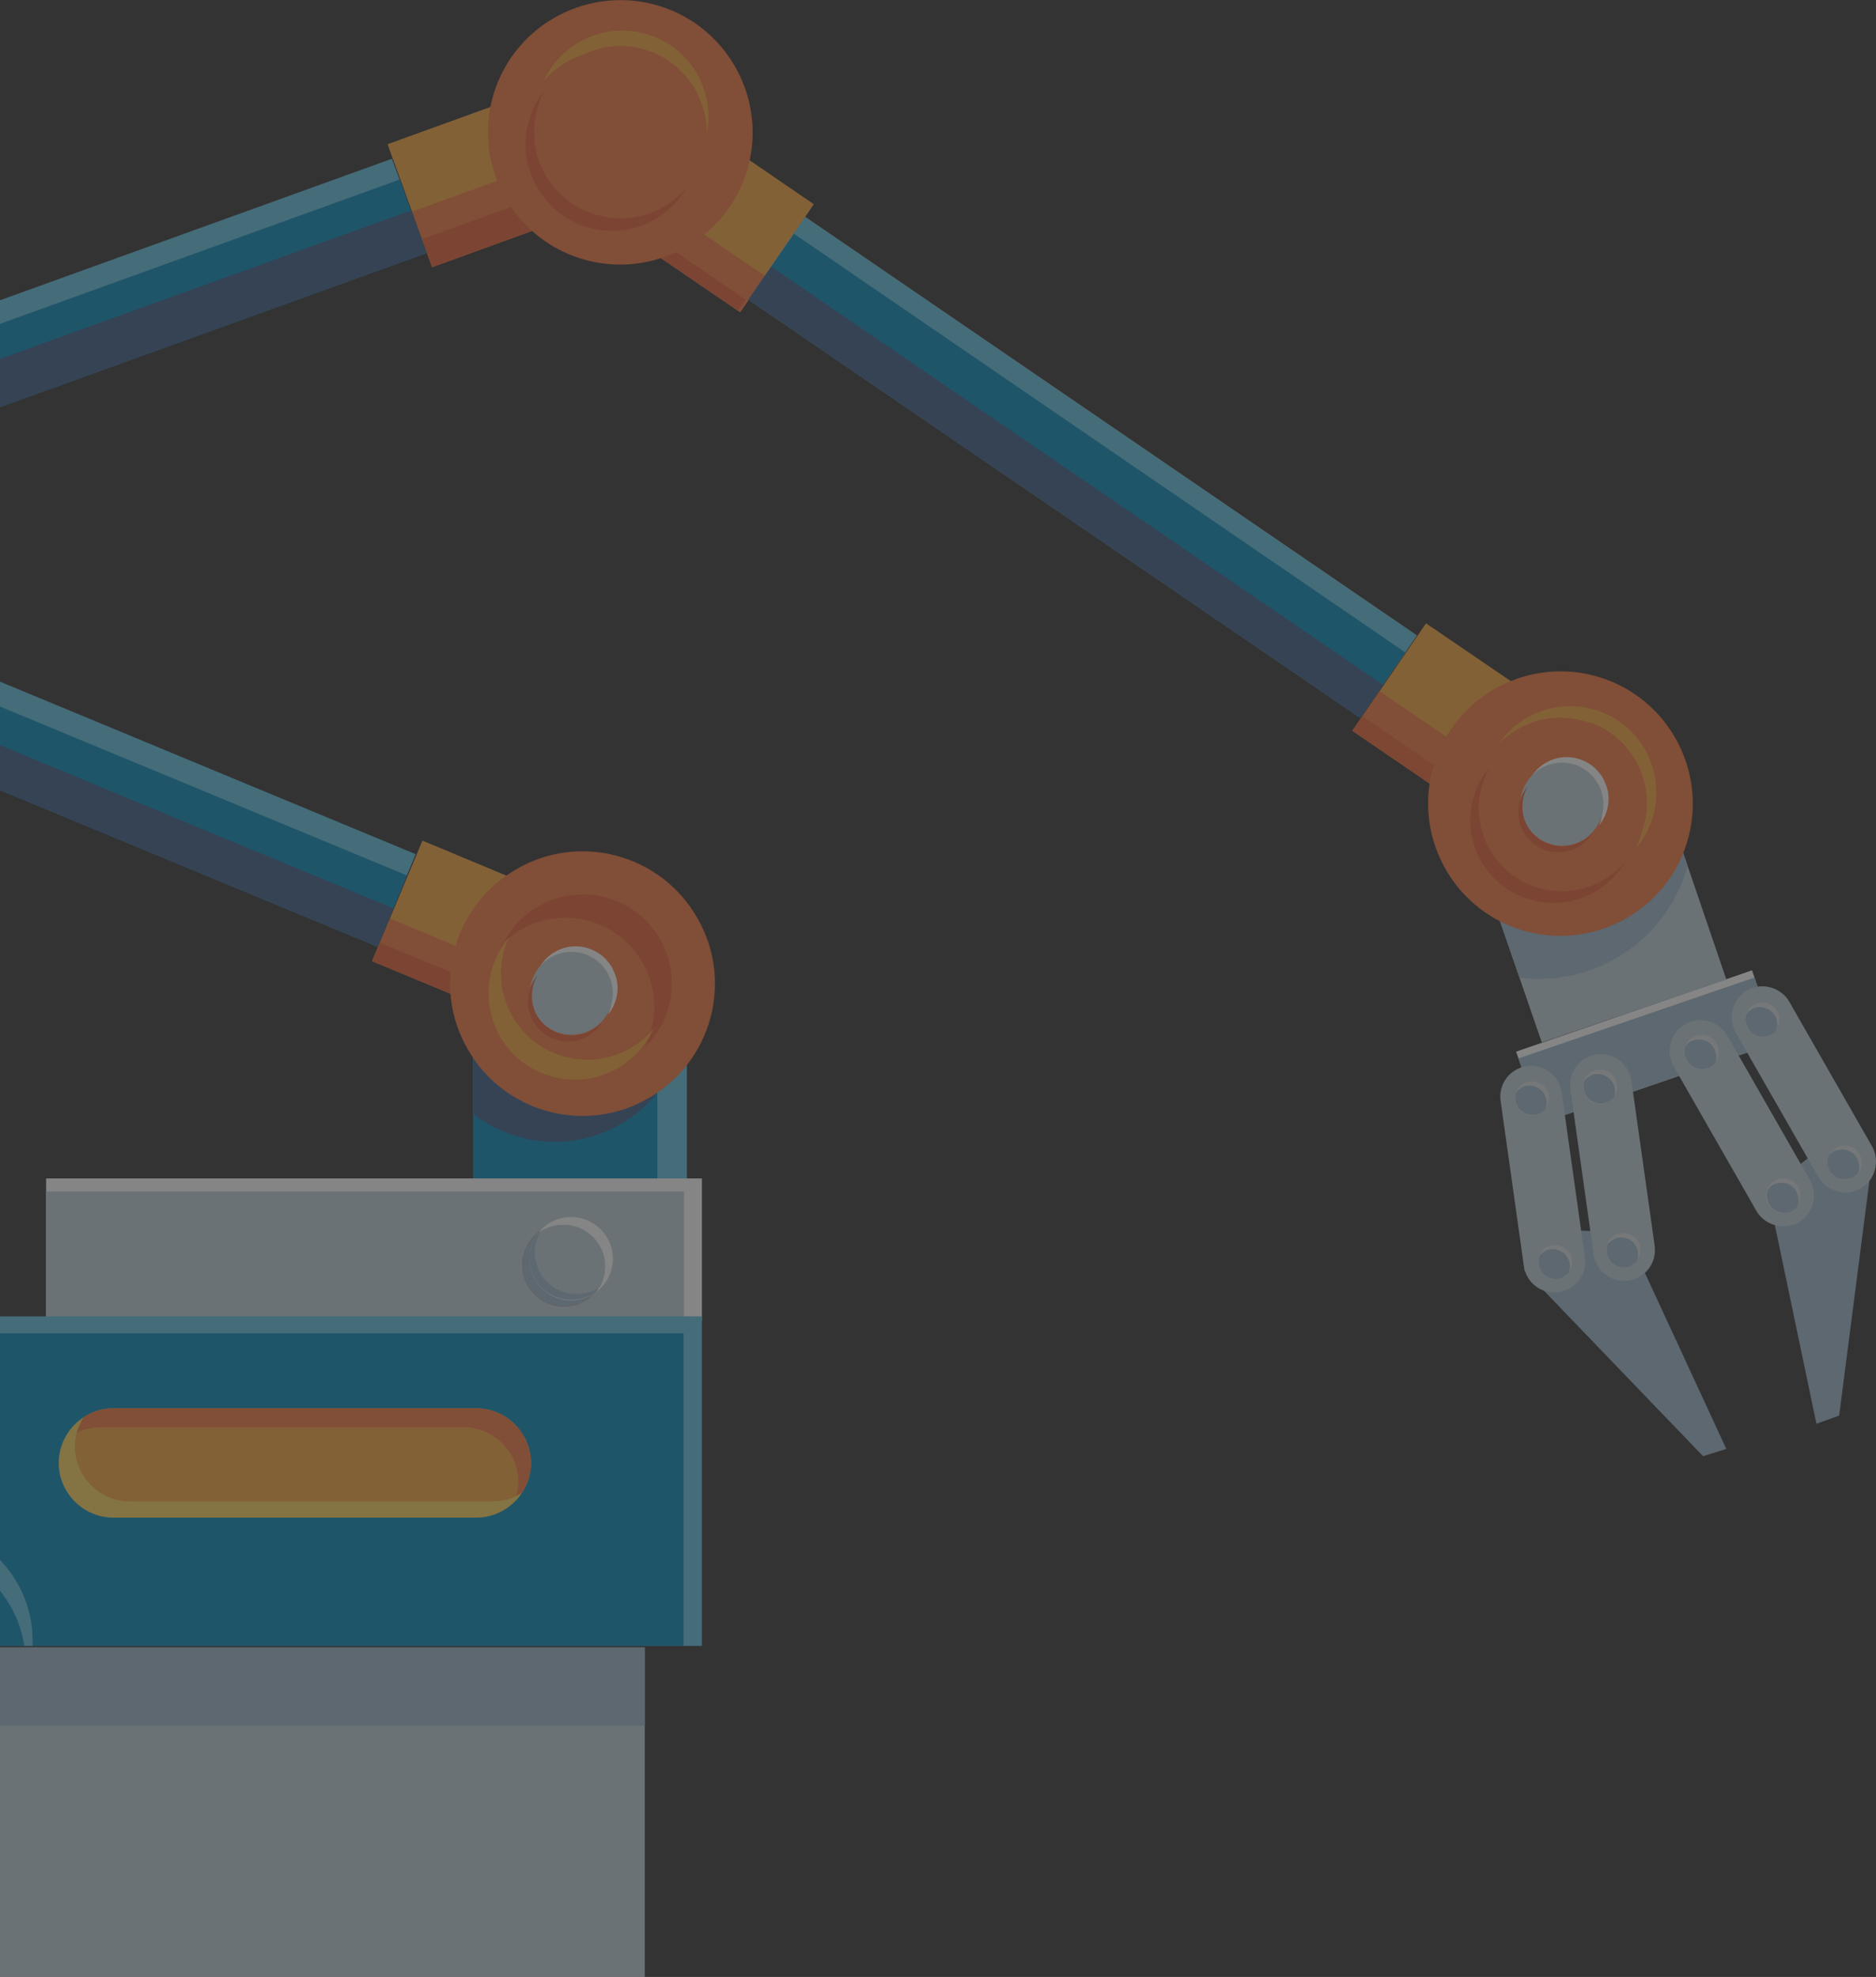 <svg width="448" height="472" viewBox="0 0 448 472" fill="none" xmlns="http://www.w3.org/2000/svg">
<rect x="0" y="0" width="448" height="472" fill="#333333" stroke="none"/>
<g opacity="0.4" clip-path="url(#clip0_984_2365)">
<path fill-rule="evenodd" clip-rule="evenodd" d="M139.749 225.543H137.32C123.903 225.543 113.03 232.476 113.03 241.026V303.305H164.039V241.026C164.039 232.476 153.166 225.543 139.749 225.543Z" fill="#5EC1E2"/>
<path fill-rule="evenodd" clip-rule="evenodd" d="M139.749 225.543H137.32C123.903 225.543 113.03 232.476 113.03 241.026V265.984C122.862 273.61 136.742 274.996 148.193 268.41C158.256 262.633 163.923 252.118 164.039 241.373V241.026C164.039 232.476 153.166 225.543 139.749 225.543Z" fill="#5EC1E2"/>
<path fill-rule="evenodd" clip-rule="evenodd" d="M116.036 233.516C114.07 235.711 113.029 238.253 113.029 241.026V303.305H156.982V246.11C156.982 237.56 146.11 230.627 132.692 230.627H130.263C124.943 230.627 120.085 231.667 116.036 233.516Z" fill="#0086BA"/>
<path fill-rule="evenodd" clip-rule="evenodd" d="M99.266 203.936L-64.171 136.111L-73.425 158.18L90.128 226.005L99.266 203.936Z" fill="#5EC1E2"/>
<path fill-rule="evenodd" clip-rule="evenodd" d="M-66.254 141.195L-73.425 158.18L90.128 226.005L97.184 209.02L-66.254 141.195Z" fill="#0086BA"/>
<path fill-rule="evenodd" clip-rule="evenodd" d="M-69.609 149.053L-73.426 158.181L90.126 226.005L93.943 216.877L-69.609 149.053Z" fill="#375987"/>
<path fill-rule="evenodd" clip-rule="evenodd" d="M93.596 37.898L-72.848 97.982L-64.636 120.513L101.809 60.43L93.596 37.898Z" fill="#5EC1E2"/>
<path fill-rule="evenodd" clip-rule="evenodd" d="M-70.998 102.95L-64.636 120.513L101.809 60.43L95.447 42.867L-70.998 102.95Z" fill="#0086BA"/>
<path fill-rule="evenodd" clip-rule="evenodd" d="M-68.337 110.345L-64.636 120.513L101.809 60.43L98.107 50.262L-68.337 110.345Z" fill="#375987"/>
<path fill-rule="evenodd" clip-rule="evenodd" d="M128.297 21.492L92.556 34.433L103.197 63.782L138.822 50.84L128.297 21.492Z" fill="#FAA53D"/>
<path fill-rule="evenodd" clip-rule="evenodd" d="M98.455 50.493L103.197 63.78L138.244 51.071L133.386 37.898L98.455 50.493Z" fill="#F4763C"/>
<path fill-rule="evenodd" clip-rule="evenodd" d="M100.768 57.079L103.197 63.78L138.244 51.07L135.815 44.484L100.768 57.079Z" fill="#E85E31"/>
<path fill-rule="evenodd" clip-rule="evenodd" d="M338.348 151.71L192.261 51.764L178.728 71.522L324.815 171.352L338.348 151.71Z" fill="#EAA785"/>
<path fill-rule="evenodd" clip-rule="evenodd" d="M371.891 170.196L340.545 148.82L322.964 174.471L354.309 195.847L371.891 170.196Z" fill="#FAA53D"/>
<path fill-rule="evenodd" clip-rule="evenodd" d="M329.442 164.998L322.964 174.473L353.732 195.502L360.209 186.027L329.442 164.998Z" fill="#F4763C"/>
<path fill-rule="evenodd" clip-rule="evenodd" d="M325.393 171.006L322.964 174.472L353.153 195.155L355.582 191.688L325.393 171.006Z" fill="#EC6334"/>
<path fill-rule="evenodd" clip-rule="evenodd" d="M194.344 48.759L163.114 27.383L145.417 53.149L176.762 74.525L194.344 48.759Z" fill="#FAA53D"/>
<path fill-rule="evenodd" clip-rule="evenodd" d="M151.314 44.484L145.415 53.15L176.761 74.526L182.66 65.86L151.314 44.484Z" fill="#F4763C"/>
<path fill-rule="evenodd" clip-rule="evenodd" d="M147.266 50.492L145.415 53.15L176.183 74.179L178.033 71.521L147.266 50.492Z" fill="#E85E31"/>
<path fill-rule="evenodd" clip-rule="evenodd" d="M159.064 1.964C142.639 -4.044 124.479 4.39 118.465 20.682C112.45 37.09 120.894 55.23 137.203 61.238C153.627 67.247 171.787 58.812 177.802 42.52C183.816 26.113 175.373 7.972 159.064 1.964Z" fill="#F4763C"/>
<path fill-rule="evenodd" clip-rule="evenodd" d="M424.289 248.884L418.39 231.668L362.06 251.079L367.959 268.18L424.289 248.884Z" fill="white"/>
<path fill-rule="evenodd" clip-rule="evenodd" d="M424.289 248.883L418.968 233.4L362.639 252.696L367.959 268.179L424.289 248.883Z" fill="#9AB6CA"/>
<path fill-rule="evenodd" clip-rule="evenodd" d="M412.26 233.863L399.421 196.195L355.236 211.332L368.191 248.884L412.26 233.863Z" fill="#BDCFD8"/>
<path fill-rule="evenodd" clip-rule="evenodd" d="M403.006 206.71L399.42 196.195L355.235 211.332L362.87 233.401C379.526 235.596 396.066 226.006 402.081 209.598C402.428 208.559 402.775 207.634 403.006 206.594V206.71Z" fill="#9AB6CA"/>
<path fill-rule="evenodd" clip-rule="evenodd" d="M433.773 339.932L422.09 284.124L441.175 269.104L447.074 276.961L439.209 337.968L433.773 339.932Z" fill="#9AB6CA"/>
<path fill-rule="evenodd" clip-rule="evenodd" d="M412.26 345.94L388.317 294.176L364.142 293.367L364.027 303.304L406.708 347.673L412.26 345.94Z" fill="#9AB6CA"/>
<path fill-rule="evenodd" clip-rule="evenodd" d="M447.075 273.725L427.296 239.177C425.33 235.711 420.703 234.44 417.233 236.404C413.763 238.369 412.491 242.99 414.457 246.457L434.236 281.005C436.202 284.471 440.829 285.742 444.299 283.778C447.769 281.813 449.041 277.307 447.075 273.725Z" fill="#BDCFD8"/>
<path fill-rule="evenodd" clip-rule="evenodd" d="M363.91 302.265L358.358 262.864C357.78 258.82 360.556 255.123 364.604 254.545C368.653 253.967 372.354 256.74 372.932 260.784L378.484 300.185C379.063 304.229 376.287 307.926 372.238 308.504C368.19 309.082 364.489 306.309 363.91 302.265Z" fill="#BDCFD8"/>
<path fill-rule="evenodd" clip-rule="evenodd" d="M432.268 281.813L412.489 247.265C410.523 243.799 406.012 242.528 402.426 244.492C398.956 246.457 397.684 250.963 399.65 254.545L419.429 289.093C421.396 292.559 426.022 293.83 429.492 291.866C432.962 289.901 434.235 285.28 432.268 281.813Z" fill="#BDCFD8"/>
<path fill-rule="evenodd" clip-rule="evenodd" d="M380.567 299.491L375.015 260.091C374.436 256.047 377.212 252.349 381.261 251.771C385.309 251.194 389.01 253.967 389.589 258.011L395.141 297.412C395.719 301.456 392.943 305.153 388.895 305.731C384.846 306.308 381.145 303.535 380.567 299.491Z" fill="#BDCFD8"/>
<path fill-rule="evenodd" clip-rule="evenodd" d="M444.413 276.267C443.719 274.187 441.406 273.032 439.208 273.725C437.126 274.418 435.97 276.729 436.664 278.925C437.358 281.12 439.671 282.16 441.869 281.467C443.951 280.773 445.107 278.347 444.413 276.267ZM424.75 242.066C424.056 239.986 421.743 238.831 419.545 239.524C417.463 240.217 416.306 242.644 417 244.723C417.694 246.919 420.123 247.959 422.205 247.265C424.403 246.572 425.444 244.261 424.75 242.066ZM410.176 249.807C409.482 247.612 407.169 246.572 404.971 247.265C402.889 247.959 401.732 250.269 402.426 252.465C403.12 254.545 405.434 255.7 407.631 255.007C409.829 254.314 410.87 252.003 410.176 249.807ZM378.252 260.784C377.558 258.589 378.599 256.278 380.797 255.585C382.994 254.891 385.308 256.047 386.002 258.127C386.696 260.206 385.539 262.633 383.457 263.326C381.375 264.019 378.946 262.979 378.252 260.784ZM361.943 263.557C361.249 261.362 362.406 259.051 364.488 258.358C366.57 257.664 368.999 258.82 369.693 260.9C370.387 262.979 369.23 265.406 367.148 266.099C365.066 266.792 362.637 265.637 361.943 263.557ZM367.495 302.611C366.801 300.416 367.958 298.105 370.04 297.412C372.122 296.718 374.551 297.874 375.245 299.954C375.939 302.033 374.782 304.46 372.7 305.153C370.618 305.846 368.189 304.691 367.495 302.611ZM383.804 299.838C383.11 297.643 384.151 295.332 386.349 294.639C388.546 293.945 390.86 294.985 391.554 297.181C392.248 299.26 391.091 301.687 389.009 302.38C386.927 303.073 384.498 302.033 383.804 299.838ZM429.724 284.124C429.03 281.929 426.716 280.889 424.519 281.582C422.437 282.275 421.28 284.586 421.974 286.782C422.668 288.977 424.981 290.017 427.179 289.324C429.261 288.63 430.418 286.319 429.724 284.124Z" fill="#D6DDE2"/>
<path fill-rule="evenodd" clip-rule="evenodd" d="M436.665 276.152C436.318 276.961 436.318 278.001 436.665 278.81C437.359 281.005 439.672 282.045 441.87 281.352C442.679 281.121 443.258 280.659 443.72 279.965C444.067 279.156 444.067 278.117 443.72 277.192C443.026 274.997 440.713 273.957 438.515 274.65C437.706 274.881 437.127 275.343 436.665 276.037V276.152ZM424.173 243.222C423.479 241.142 421.165 239.987 418.968 240.68C418.158 240.911 417.58 241.373 417.117 242.067C416.77 242.875 416.77 243.915 417.117 244.724C417.811 246.919 420.24 247.959 422.322 247.266C423.132 247.035 423.71 246.573 424.173 245.995C424.52 245.186 424.52 244.146 424.173 243.222ZM409.599 250.964C408.905 248.768 406.591 247.728 404.394 248.422C403.584 248.653 403.006 249.115 402.543 249.808C402.196 250.617 402.196 251.657 402.543 252.466C403.237 254.545 405.55 255.701 407.748 255.008C408.558 254.777 409.136 254.314 409.599 253.737C409.946 252.928 409.946 251.888 409.599 250.964ZM378.369 258.012C378.831 257.434 379.525 256.972 380.219 256.625C382.301 255.932 384.73 257.087 385.424 259.167C385.771 260.092 385.656 261.016 385.424 261.94C384.962 262.518 384.268 262.98 383.574 263.211C381.492 263.905 379.063 262.865 378.369 260.669C378.022 259.745 378.137 258.821 378.369 258.012ZM362.06 260.785C362.522 260.207 363.216 259.745 363.91 259.398C365.992 258.705 368.421 259.86 369.115 261.94C369.462 262.865 369.347 263.789 369.115 264.713C368.653 265.291 367.959 265.753 367.265 265.984C365.183 266.678 362.754 265.522 362.06 263.442C361.713 262.518 361.828 261.594 362.06 260.785ZM367.612 299.839C368.074 299.261 368.768 298.799 369.462 298.452C371.544 297.759 373.973 298.915 374.667 300.994C375.014 301.919 374.899 302.843 374.667 303.767C374.205 304.345 373.511 304.807 372.817 305.154C370.735 305.847 368.306 304.692 367.612 302.612C367.265 301.688 367.38 300.763 367.612 299.839ZM383.921 297.066C384.383 296.488 385.077 296.026 385.771 295.679C387.969 294.986 390.282 296.026 390.976 298.221C391.323 299.146 391.208 300.07 390.976 300.994C390.514 301.572 389.82 302.034 389.126 302.381C387.044 303.074 384.615 302.034 383.921 299.839C383.574 298.915 383.689 297.99 383.921 297.066ZM429.262 285.165C428.568 282.969 426.255 281.93 424.057 282.623C423.247 282.854 422.669 283.316 422.206 284.009C421.859 284.818 421.859 285.858 422.206 286.782C422.9 288.978 425.214 290.018 427.411 289.324C428.221 289.093 428.799 288.631 429.262 287.938C429.609 287.129 429.609 286.089 429.262 285.165Z" fill="#9AB6CA"/>
<path fill-rule="evenodd" clip-rule="evenodd" d="M383.573 162.224C367.149 156.215 348.989 164.65 342.974 180.942C336.96 197.349 345.403 215.49 361.712 221.498C378.137 227.506 396.297 219.072 402.311 202.78C408.326 186.373 399.882 168.232 383.573 162.224Z" fill="#F4763C"/>
<path fill-rule="evenodd" clip-rule="evenodd" d="M166.929 18.487C161.724 8.319 149.232 4.39 139.169 9.59C134.89 11.785 131.651 15.367 129.8 19.411C131.535 17.331 133.617 15.598 136.162 14.327C146.341 9.128 158.717 13.056 163.922 23.224C166.929 29.001 166.929 35.587 164.385 41.134C169.59 35.01 170.746 26.113 166.929 18.487Z" fill="#FAA63D"/>
<path fill-rule="evenodd" clip-rule="evenodd" d="M393.289 179.788C388.084 169.62 375.592 165.691 365.529 170.891C361.249 173.086 358.01 176.668 356.16 180.712C357.895 178.632 359.977 176.899 362.521 175.628C372.7 170.428 385.076 174.357 390.281 184.525C393.289 190.302 393.289 196.888 390.744 202.434C395.949 196.31 397.106 187.414 393.289 179.788Z" fill="#FAA63D"/>
<path fill-rule="evenodd" clip-rule="evenodd" d="M155.248 12.248C144.606 8.32 132.692 13.866 128.76 24.496C124.827 35.126 130.379 47.027 141.02 50.956C151.662 54.884 163.576 49.338 167.508 38.708C171.441 28.078 165.889 16.177 155.248 12.248Z" fill="#F4763C"/>
<path fill-rule="evenodd" clip-rule="evenodd" d="M379.757 172.624C369.115 168.695 357.317 174.126 353.385 184.756C349.452 195.386 354.888 207.172 365.645 211.1C376.287 215.029 388.085 209.598 392.017 198.853C395.95 188.222 390.514 176.437 379.872 172.508L379.757 172.624Z" fill="#F4763C"/>
<path fill-rule="evenodd" clip-rule="evenodd" d="M167.623 281.352H11.01V315.322H167.623V281.352Z" fill="white"/>
<path fill-rule="evenodd" clip-rule="evenodd" d="M11.011 284.471V315.321H163.344V284.471H11.011Z" fill="#BDCFD8"/>
<path fill-rule="evenodd" clip-rule="evenodd" d="M338.348 151.71L192.261 51.764L178.728 71.522L324.815 171.352L338.348 151.71Z" fill="#5EC1E2"/>
<path fill-rule="evenodd" clip-rule="evenodd" d="M189.601 55.809L178.728 71.523L324.815 171.353L335.572 155.755L189.601 55.809Z" fill="#0086BA"/>
<path fill-rule="evenodd" clip-rule="evenodd" d="M184.165 63.666L178.729 71.523L324.816 171.354L330.252 163.497L184.165 63.666Z" fill="#375987"/>
<path fill-rule="evenodd" clip-rule="evenodd" d="M130.379 21.145C128.875 22.993 127.603 25.073 126.793 27.384C122.86 38.014 128.412 49.915 139.054 53.844C148.538 57.31 159.064 53.382 163.922 44.831C158.486 51.302 149.464 53.959 141.02 50.84C130.379 46.911 124.827 35.125 128.759 24.38C129.222 23.224 129.685 22.069 130.263 21.145H130.379Z" fill="#E85C31"/>
<path fill-rule="evenodd" clip-rule="evenodd" d="M355.813 183.139C354.309 184.872 353.153 186.836 352.343 189.031C348.526 199.315 353.847 210.638 364.141 214.336C373.279 217.687 383.342 213.874 388.084 205.785C382.879 211.909 374.204 214.567 366.107 211.563C355.813 207.75 350.608 196.426 354.309 186.258C354.772 185.103 355.235 184.063 355.813 183.139Z" fill="#E65C31"/>
<path fill-rule="evenodd" clip-rule="evenodd" d="M382.995 186.142C380.45 181.289 374.435 179.325 369.577 181.867C367.495 182.907 365.992 184.64 365.066 186.604C365.876 185.564 366.917 184.755 368.189 184.178C373.047 181.636 379.062 183.6 381.607 188.453C382.995 191.226 382.995 194.461 381.838 197.119C384.267 194.115 384.961 189.839 382.995 186.257V186.142Z" fill="white"/>
<path fill-rule="evenodd" clip-rule="evenodd" d="M376.402 182.675C371.312 180.827 365.645 183.369 363.678 188.568C361.828 193.652 364.372 199.314 369.577 201.278C374.782 203.242 380.334 200.585 382.301 195.385C384.151 190.301 381.607 184.64 376.402 182.675Z" fill="#BDCFD8"/>
<path fill-rule="evenodd" clip-rule="evenodd" d="M364.837 187.76C364.143 188.569 363.564 189.493 363.217 190.648C361.367 195.617 363.911 201.047 368.885 202.896C373.28 204.514 378.138 202.665 380.336 198.737C377.791 201.741 373.627 202.896 369.81 201.51C364.837 199.661 362.292 194.23 364.143 189.262C364.374 188.684 364.605 188.222 364.837 187.76Z" fill="#E85C31"/>
<path fill-rule="evenodd" clip-rule="evenodd" d="M134.658 292.098C129.106 292.098 124.711 296.604 124.711 302.034C124.711 307.465 129.222 311.971 134.658 311.971C140.094 311.971 144.605 307.465 144.605 302.034C144.605 296.604 140.094 292.098 134.658 292.098Z" fill="#E65C31"/>
<path fill-rule="evenodd" clip-rule="evenodd" d="M136.394 290.596C130.842 290.596 126.447 295.102 126.447 300.533C126.447 305.963 130.958 310.469 136.394 310.469C141.831 310.469 146.342 305.963 146.342 300.533C146.342 295.102 141.831 290.596 136.394 290.596Z" fill="white"/>
<path fill-rule="evenodd" clip-rule="evenodd" d="M128.528 294.408C127.256 296.141 126.446 298.221 126.446 300.416C126.446 305.962 130.957 310.353 136.394 310.353C138.591 310.353 140.673 309.66 142.408 308.389C143.681 306.655 144.49 304.576 144.49 302.38C144.49 296.834 139.979 292.443 134.543 292.443C132.345 292.443 130.263 293.137 128.528 294.408Z" fill="#9AB6CA"/>
<path fill-rule="evenodd" clip-rule="evenodd" d="M143.218 307.349C144.028 305.847 144.49 304.229 144.49 302.38C144.49 296.834 139.979 292.443 134.543 292.443C132.461 292.443 130.61 293.021 128.991 294.061C128.181 295.563 127.719 297.181 127.719 299.029C127.719 304.576 132.23 308.966 137.666 308.966C139.748 308.966 141.599 308.389 143.218 307.349Z" fill="#BDCFD8"/>
<path fill-rule="evenodd" clip-rule="evenodd" d="M134.658 292.098C129.106 292.098 124.711 296.604 124.711 302.034C124.711 307.465 129.222 311.971 134.658 311.971C140.094 311.971 144.605 307.465 144.605 302.034C144.605 296.604 140.094 292.098 134.658 292.098Z" fill="#9AB6CA"/>
<path fill-rule="evenodd" clip-rule="evenodd" d="M136.394 290.596C130.842 290.596 126.447 295.102 126.447 300.533C126.447 305.963 130.958 310.469 136.394 310.469C141.831 310.469 146.342 305.963 146.342 300.533C146.342 295.102 141.831 290.596 136.394 290.596Z" fill="white"/>
<path fill-rule="evenodd" clip-rule="evenodd" d="M128.528 294.408C127.256 296.141 126.446 298.221 126.446 300.416C126.446 305.962 130.957 310.353 136.394 310.353C138.591 310.353 140.673 309.66 142.408 308.389C143.681 306.655 144.49 304.576 144.49 302.38C144.49 296.834 139.979 292.443 134.543 292.443C132.345 292.443 130.263 293.137 128.528 294.408Z" fill="#9AB6CA"/>
<path fill-rule="evenodd" clip-rule="evenodd" d="M143.218 307.349C144.028 305.847 144.49 304.229 144.49 302.38C144.49 296.834 139.979 292.443 134.543 292.443C132.461 292.443 130.61 293.021 128.991 294.061C128.181 295.563 127.719 297.181 127.719 299.029C127.719 304.576 132.23 308.966 137.666 308.966C139.748 308.966 141.599 308.389 143.218 307.349Z" fill="#BDCFD8"/>
<path fill-rule="evenodd" clip-rule="evenodd" d="M153.975 393.314H-159.02V472H153.975V393.314Z" fill="#BDCFD8"/>
<path fill-rule="evenodd" clip-rule="evenodd" d="M153.975 393.314H-159.02V412.033H153.975V393.314Z" fill="#9AB6CA"/>
<path fill-rule="evenodd" clip-rule="evenodd" d="M167.623 314.281H-167.001V392.967H167.623V314.281Z" fill="#5EC1E2"/>
<path fill-rule="evenodd" clip-rule="evenodd" d="M-167 318.324V392.966H163.229V318.324H-167Z" fill="#0086BA"/>
<path fill-rule="evenodd" clip-rule="evenodd" d="M-167.001 362.58V392.968H7.771V391.466C7.771 375.637 -6.224 362.58 -23.227 362.58H-167.001Z" fill="#5EC1E2"/>
<path fill-rule="evenodd" clip-rule="evenodd" d="M113.723 336.234H27.088C19.917 336.234 14.018 342.127 14.018 349.291C14.018 356.455 19.917 362.347 27.088 362.347H113.723C120.894 362.347 126.793 356.455 126.793 349.291C126.793 342.127 120.894 336.234 113.723 336.234Z" fill="#FDD15A"/>
<path fill-rule="evenodd" clip-rule="evenodd" d="M113.723 336.234H27.088C24.428 336.234 21.999 337.043 20.033 338.314C18.645 340.394 17.951 342.82 17.951 345.362C17.951 352.526 23.85 358.419 31.021 358.419H117.655C120.316 358.419 122.745 357.61 124.711 356.339C126.099 354.259 126.793 351.833 126.793 349.291C126.793 342.127 120.894 336.234 113.723 336.234Z" fill="#F4763C"/>
<path fill-rule="evenodd" clip-rule="evenodd" d="M18.413 342.129C18.181 343.169 17.95 344.324 17.95 345.364C17.95 352.528 23.849 358.421 31.02 358.421H117.655C119.737 358.421 121.587 357.958 123.323 357.034C123.554 355.994 123.785 354.954 123.785 353.799C123.785 346.635 117.886 340.742 110.715 340.742H24.08C21.998 340.742 20.148 341.204 18.413 342.013V342.129Z" fill="#FAA53D"/>
<path fill-rule="evenodd" clip-rule="evenodd" d="M113.029 265.984C122.861 273.61 136.741 274.996 148.192 268.41C151.662 266.446 154.669 263.788 156.982 260.9V246.11C156.982 237.56 146.11 230.627 132.692 230.627H130.263C124.943 230.627 120.085 231.667 116.036 233.516C114.07 235.711 113.029 238.253 113.029 241.026V265.984Z" fill="#375987"/>
<path fill-rule="evenodd" clip-rule="evenodd" d="M135.816 215.26L100.885 200.701L88.856 229.472L123.903 244.03L135.816 215.26Z" fill="#FAA53D"/>
<path fill-rule="evenodd" clip-rule="evenodd" d="M93.134 219.305L88.855 229.473L121.357 242.991L125.637 232.823L93.134 219.305Z" fill="#F4763C"/>
<path fill-rule="evenodd" clip-rule="evenodd" d="M90.706 225.082L88.856 229.473L120.895 242.76L122.746 238.37L90.706 225.082Z" fill="#E85C31"/>
<path fill-rule="evenodd" clip-rule="evenodd" d="M123.323 207.517C108.17 216.183 102.965 235.595 111.756 250.616C120.431 265.752 139.863 270.951 154.9 262.17C170.052 253.504 175.257 234.093 166.466 219.072C157.791 203.936 138.359 198.736 123.323 207.517Z" fill="#F4763C"/>
<path fill-rule="evenodd" clip-rule="evenodd" d="M128.528 216.415C118.35 222.307 114.88 235.248 120.779 245.416C126.678 255.584 139.632 259.051 149.811 253.158C159.99 247.265 163.46 234.324 157.561 224.156C151.662 213.988 138.707 210.522 128.528 216.415Z" fill="#E85C31"/>
<path fill-rule="evenodd" clip-rule="evenodd" d="M120.431 224.85C117.077 231.09 116.961 238.947 120.778 245.533C126.677 255.701 139.632 259.167 149.811 253.274C151.199 252.465 152.587 251.425 153.743 250.386C157.098 244.146 157.213 236.405 153.396 229.703C147.497 219.535 134.543 216.069 124.364 221.962C122.976 222.77 121.588 223.81 120.431 224.85Z" fill="#F4763C"/>
<path fill-rule="evenodd" clip-rule="evenodd" d="M146.34 231.32C143.796 226.467 137.781 224.503 132.923 227.045C130.841 228.084 129.337 229.818 128.412 231.782C129.222 230.742 130.263 229.933 131.535 229.355C136.393 226.813 142.408 228.778 144.952 233.631C146.34 236.404 146.34 239.639 145.184 242.296C147.613 239.292 148.307 235.017 146.34 231.435V231.32Z" fill="white"/>
<path fill-rule="evenodd" clip-rule="evenodd" d="M139.865 227.855C134.775 226.006 129.108 228.548 127.141 233.748C125.291 238.832 127.835 244.493 133.04 246.458C138.13 248.306 143.797 245.764 145.764 240.565C147.614 235.481 145.07 229.819 139.865 227.855Z" fill="#BDCFD8"/>
<path fill-rule="evenodd" clip-rule="evenodd" d="M128.298 232.938C127.604 233.746 127.025 234.671 126.678 235.826C124.828 240.795 127.372 246.225 132.346 248.074C136.741 249.691 141.599 247.843 143.797 243.914C141.252 246.918 137.088 248.074 133.271 246.687C128.298 244.839 125.753 239.408 127.604 234.44C127.835 233.862 128.066 233.4 128.298 232.938Z" fill="#E85C31"/>
<path fill-rule="evenodd" clip-rule="evenodd" d="M118.928 246.573C124.133 256.74 136.625 260.669 146.688 255.469C150.967 253.274 154.206 249.692 156.057 245.648C154.322 247.728 152.24 249.461 149.695 250.732C139.516 255.932 127.14 252.003 121.935 241.835C118.928 236.058 118.928 229.472 121.472 223.926C116.267 230.05 115.111 238.947 118.928 246.573Z" fill="#FAA63D"/>
<path fill-rule="evenodd" clip-rule="evenodd" d="M5.806 392.967C3.724 378.986 -9.23 368.125 -24.846 368.125H-167V392.967H5.922H5.806Z" fill="#0086BA"/>
</g>
<defs>
<clipPath id="clip0_984_2365">
<rect width="615" height="472" fill="white" transform="matrix(-1 0 0 1 448 0)"/>
</clipPath>
</defs>
</svg>
